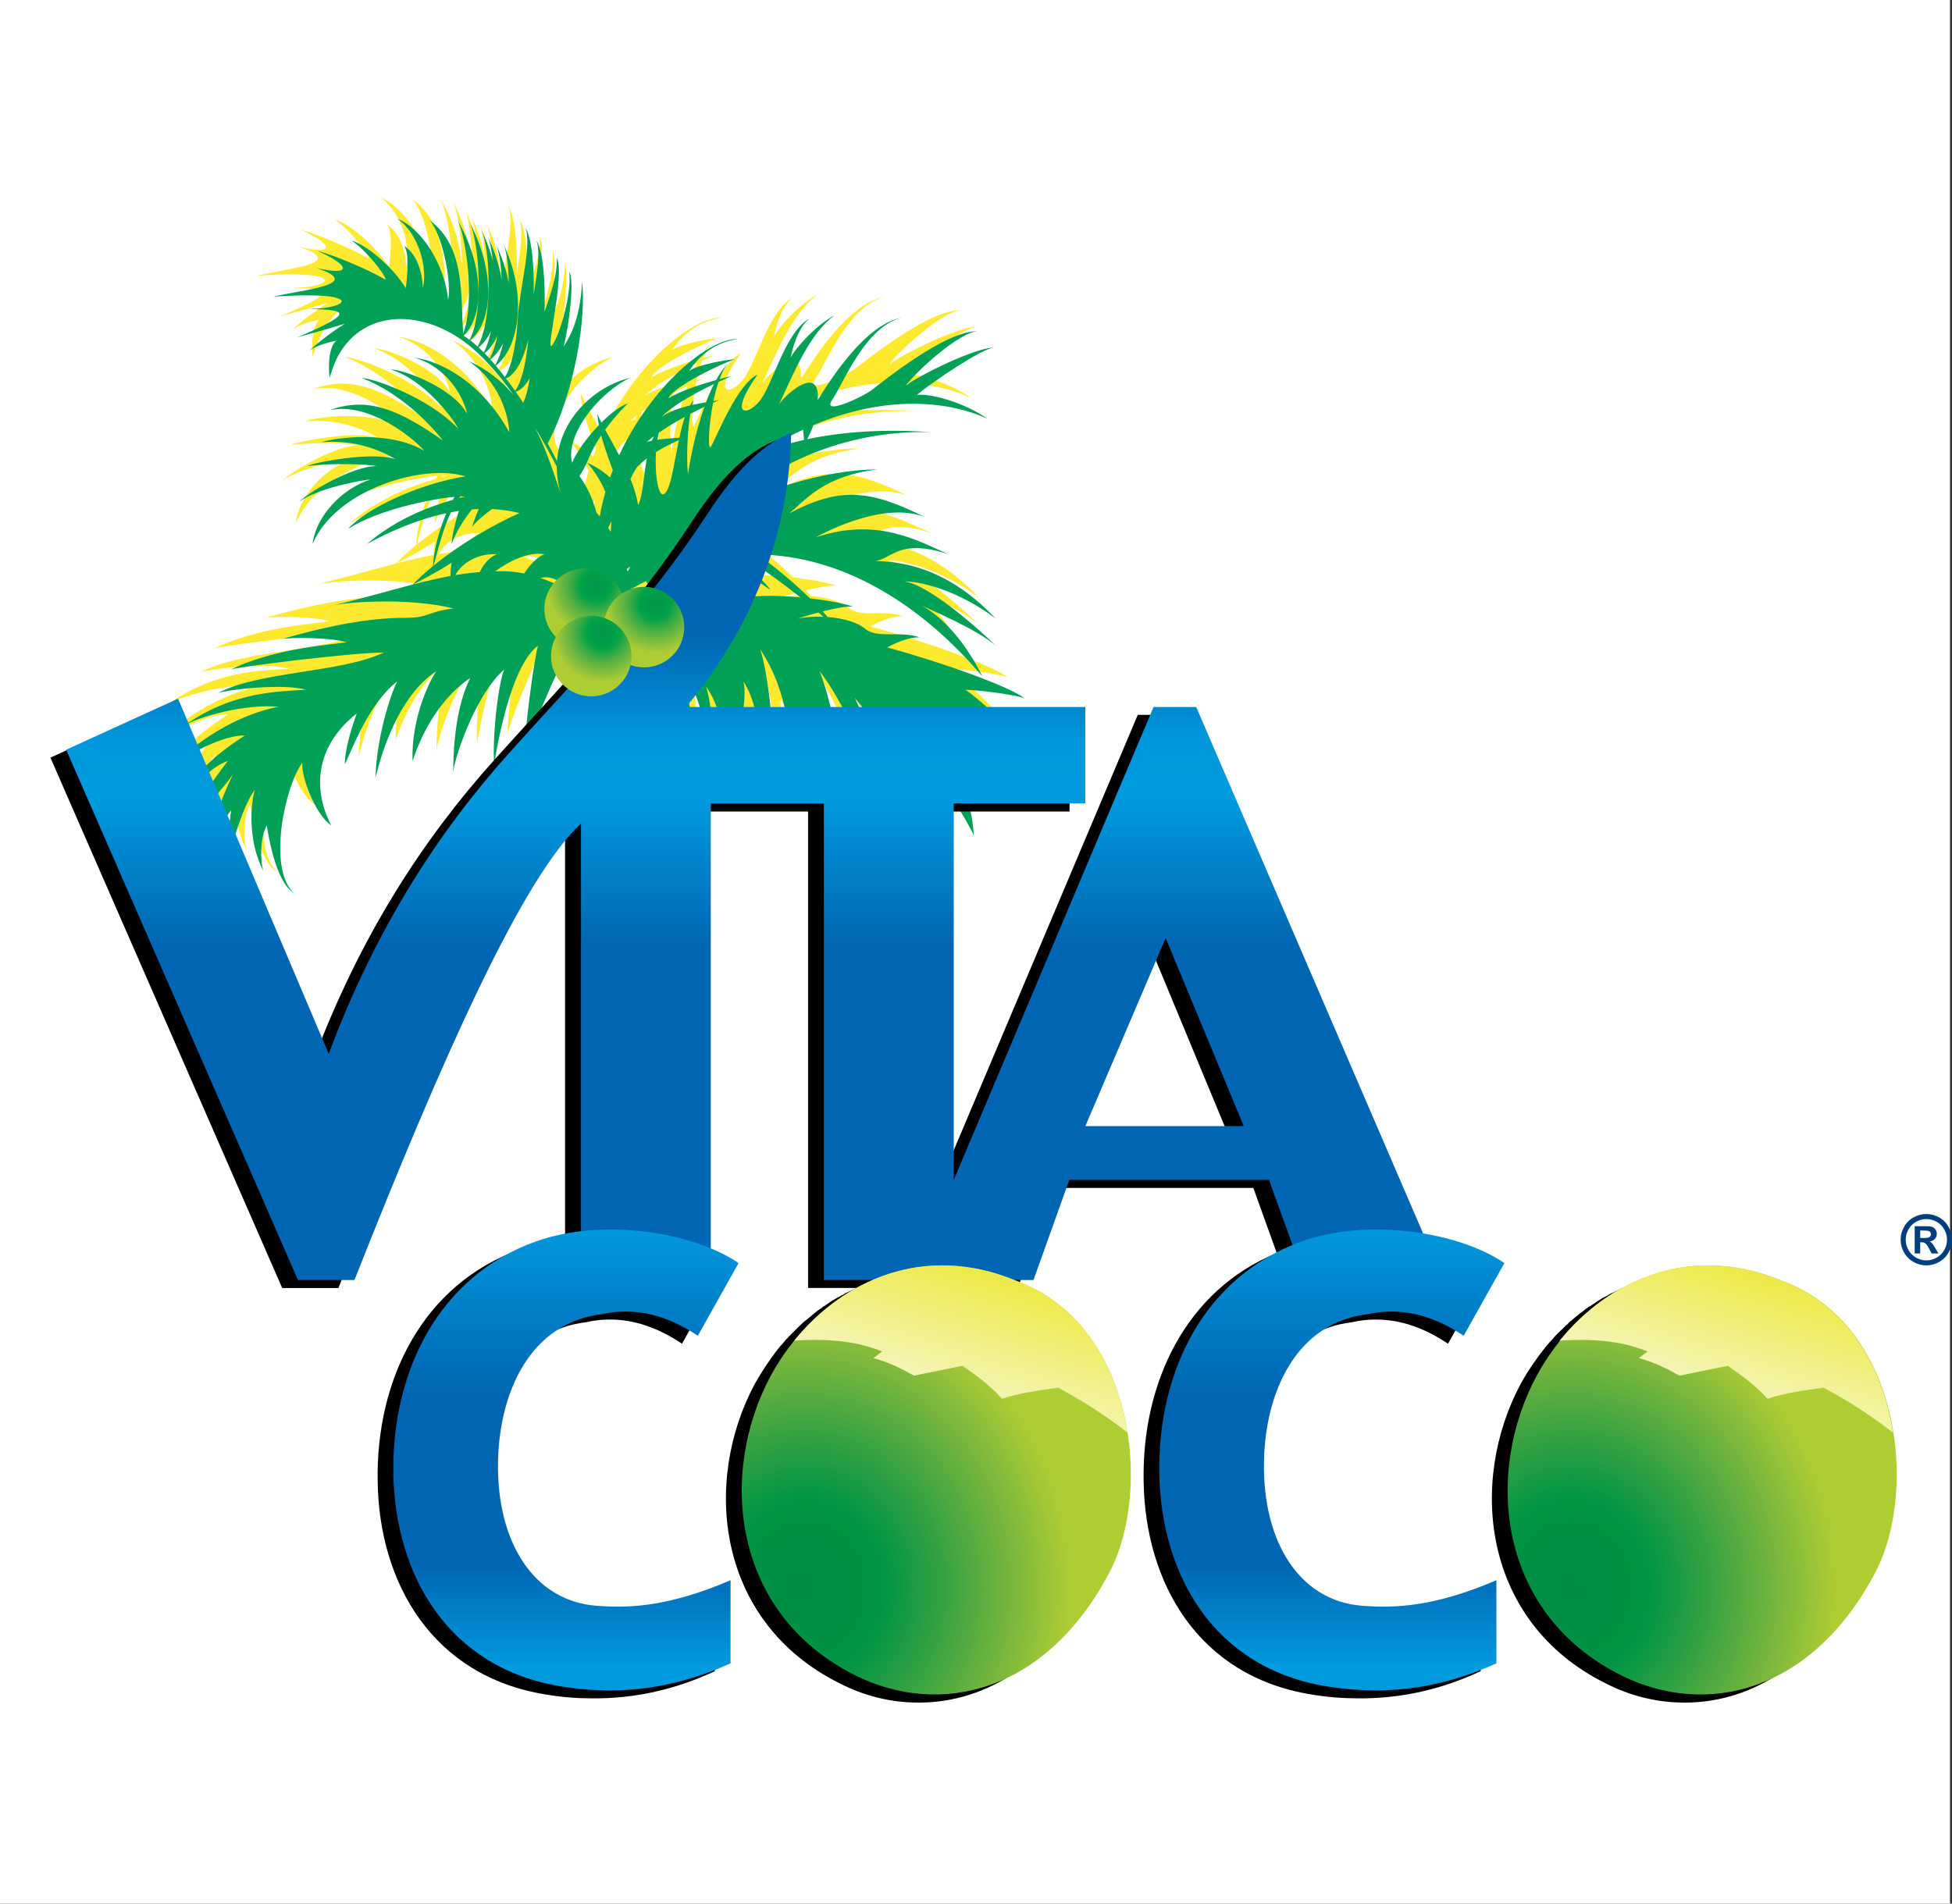<?xml version="1.0" encoding="UTF-8"?>
<svg width="122px" height="119px" viewBox="0 0 122 119" version="1.1" xmlns="http://www.w3.org/2000/svg" xmlns:xlink="http://www.w3.org/1999/xlink">
    <rect x="0" y="0" width="122" height="119" fill="#333333" stroke="none"/>
    <!-- Generator: Sketch 40.2 (33826) - http://www.bohemiancoding.com/sketch -->
    <title>100k_vita_coco</title>
    <desc>Created with Sketch.</desc>
    <defs>
        <radialGradient cx="20.002%" cy="72.999%" fx="20.002%" fy="72.999%" r="61.267%" id="radialGradient-1">
            <stop stop-color="#008C44" offset="0%"></stop>
            <stop stop-color="#008E44" offset="11.61%"></stop>
            <stop stop-color="#009544" offset="29.76%"></stop>
            <stop stop-color="#36A242" offset="52.17%"></stop>
            <stop stop-color="#78B63D" offset="77.72%"></stop>
            <stop stop-color="#AECD33" offset="100%"></stop>
        </radialGradient>
        <linearGradient x1="50%" y1="24.23%" x2="50%" y2="73.17%" id="linearGradient-2">
            <stop stop-color="#0066B3" offset="0%"></stop>
            <stop stop-color="#0097DC" offset="24.72%"></stop>
            <stop stop-color="#009BDF" offset="38.2%"></stop>
            <stop stop-color="#0066B3" offset="74%"></stop>
            <stop stop-color="#0066B3" offset="100%"></stop>
        </linearGradient>
        <linearGradient x1="50.002%" y1="-12.178%" x2="50.002%" y2="110.099%" id="linearGradient-3">
            <stop stop-color="#009BDF" offset="10.11%"></stop>
            <stop stop-color="#0066B3" offset="39.89%"></stop>
            <stop stop-color="#0066B3" offset="69.1%"></stop>
            <stop stop-color="#009BDF" offset="87.08%"></stop>
        </linearGradient>
        <linearGradient x1="50.001%" y1="-12.178%" x2="50.001%" y2="110.099%" id="linearGradient-4">
            <stop stop-color="#009BDF" offset="10.11%"></stop>
            <stop stop-color="#0066B3" offset="39.89%"></stop>
            <stop stop-color="#0066B3" offset="69.1%"></stop>
            <stop stop-color="#009BDF" offset="87.08%"></stop>
        </linearGradient>
        <radialGradient cx="63.998%" cy="21.008%" fx="63.998%" fy="21.008%" r="61.308%" id="radialGradient-5">
            <stop stop-color="#00984A" offset="0%"></stop>
            <stop stop-color="#009A4A" offset="11.82%"></stop>
            <stop stop-color="#00A248" offset="31.94%"></stop>
            <stop stop-color="#51AF43" offset="57.93%"></stop>
            <stop stop-color="#95C33A" offset="88.46%"></stop>
            <stop stop-color="#AECD33" offset="100%"></stop>
        </radialGradient>
        <radialGradient cx="63.998%" cy="20.994%" fx="63.998%" fy="20.994%" r="61.294%" id="radialGradient-6">
            <stop stop-color="#00984A" offset="0%"></stop>
            <stop stop-color="#009A4A" offset="11.82%"></stop>
            <stop stop-color="#00A248" offset="31.94%"></stop>
            <stop stop-color="#51AF43" offset="57.93%"></stop>
            <stop stop-color="#95C33A" offset="88.46%"></stop>
            <stop stop-color="#AECD33" offset="100%"></stop>
        </radialGradient>
        <radialGradient cx="63.993%" cy="20.993%" fx="63.993%" fy="20.993%" r="61.296%" id="radialGradient-7">
            <stop stop-color="#00984A" offset="0%"></stop>
            <stop stop-color="#009A4A" offset="11.82%"></stop>
            <stop stop-color="#00A248" offset="31.94%"></stop>
            <stop stop-color="#51AF43" offset="57.93%"></stop>
            <stop stop-color="#95C33A" offset="88.46%"></stop>
            <stop stop-color="#AECD33" offset="100%"></stop>
        </radialGradient>
        <radialGradient cx="20.001%" cy="72.999%" fx="20.001%" fy="72.999%" r="61.268%" id="radialGradient-8">
            <stop stop-color="#008C44" offset="0%"></stop>
            <stop stop-color="#008E44" offset="11.61%"></stop>
            <stop stop-color="#009544" offset="29.76%"></stop>
            <stop stop-color="#36A242" offset="52.17%"></stop>
            <stop stop-color="#78B63D" offset="77.72%"></stop>
            <stop stop-color="#AECD33" offset="100%"></stop>
        </radialGradient>
        <linearGradient x1="75.539%" y1="25.576%" x2="32.138%" y2="103.421%" id="linearGradient-9">
            <stop stop-color="#EDE947" offset="0%"></stop>
            <stop stop-color="#F8FBF2" offset="100%"></stop>
        </linearGradient>
        <linearGradient x1="75.541%" y1="25.579%" x2="32.139%" y2="103.421%" id="linearGradient-10">
            <stop stop-color="#EDE947" offset="0%"></stop>
            <stop stop-color="#F8FBF2" offset="100%"></stop>
        </linearGradient>
    </defs>
    <g id="Page-1" stroke="none" stroke-width="1" fill="none" fill-rule="evenodd">
        <g id="Our-partners" transform="translate(-377, -3501)">
            <g id="Content" transform="translate(376, 150)">
                <g id="Support-of-$100k+" transform="translate(1, 2965)">
                    <g id="100k_vita_coco" transform="translate(0, 386)">
                        <rect id="Rectangle-2" fill="#FFFFFF" x="0" y="0" width="121.875" height="119"></rect>
                        <g id="Layer_1" transform="translate(1, 10)">
                            <g id="Group">
                                <path d="M119.164,79.217 C119.172,79.089 119.169,78.959 119.147,78.829 C117.53,69.254 110.019,67.441 108.947,67.229 C107.896,66.937 106.818,66.788 105.742,66.788 C101.297,66.788 97.683,69.311 95.847,71.105 C93.169,73.377 91.228,76.648 90.555,80.47 C90.098,83.06 90.277,85.657 91.031,88.061 C90.757,88.192 90.463,88.315 90.152,88.432 C89.774,88.545 89.374,88.649 88.95,88.746 C85.143,89.602 82.653,89.169 81.363,87.354 C80.368,85.938 79.864,83.946 79.864,81.432 C79.864,79.043 80.46,77.231 81.696,75.886 C82.305,75.214 82.965,74.72 83.684,74.398 C84.117,74.292 84.569,74.237 85.045,74.237 C86.446,74.237 87.099,74.441 87.375,74.568 C87.949,74.828 88.438,75.114 88.826,75.42 C89.229,75.736 89.752,75.86 90.255,75.759 C90.478,75.713 90.686,75.623 90.872,75.5 C90.951,75.496 91.031,75.488 91.109,75.473 C91.615,75.372 92.052,75.053 92.301,74.601 L94.92,69.858 C95.359,69.063 95.117,68.064 94.364,67.559 C93.142,66.738 91.668,66.137 90.006,65.777 C89.978,65.77 89.95,65.764 89.922,65.759 L75.978,33.527 C75.701,32.887 75.069,32.472 74.371,32.472 L71.873,32.472 C71.395,32.472 70.957,32.677 70.634,33.005 C70.101,33.13 69.646,33.489 69.423,34.006 L69.27,34.363 C69.208,33.452 68.458,32.729 67.531,32.729 L64.522,32.729 C64.414,32.554 64.274,32.395 64.103,32.263 C63.99,32.176 63.852,32.086 63.698,31.992 C63.617,31.589 63.397,31.215 63.051,30.948 C63.008,30.916 62.947,30.88 62.898,30.846 C63.025,30.404 62.995,29.926 62.769,29.517 C63.138,28.849 63.036,27.996 62.477,27.434 L62.372,27.329 C62.232,27.187 62.035,26.994 61.813,26.784 C61.729,26.543 61.61,26.311 61.419,26.12 L61.308,26.009 C61.034,25.732 60.587,25.292 60.005,24.81 C60.073,24.08 59.682,23.358 58.979,23.046 L58.932,23.024 C58.877,22.715 58.739,22.427 58.531,22.187 C58.487,21.592 58.14,21.036 57.571,20.75 C57.528,20.729 57.491,20.713 57.45,20.693 C57.356,20.165 57.027,19.687 56.513,19.431 C56.162,19.256 55.832,19.102 55.514,18.959 C55.501,18.906 55.5,18.849 55.482,18.799 C56.024,18.76 56.583,18.748 57.156,18.763 C57.995,18.785 58.736,18.192 58.913,17.382 C59.328,17.503 59.697,17.634 59.974,17.76 C60.792,18.135 61.758,17.831 62.213,17.055 C62.667,16.281 62.461,15.287 61.737,14.757 C61.624,14.674 61.494,14.596 61.369,14.516 C61.308,14.208 61.164,13.916 60.945,13.676 C61.121,13.58 61.274,13.504 61.386,13.46 C62.216,13.389 62.895,12.736 62.979,11.887 C63.057,11.103 62.599,10.389 61.899,10.102 C61.786,9.458 61.322,8.918 60.681,8.728 C60.43,8.131 59.856,7.697 59.167,7.657 C58.379,7.608 57.44,7.856 56.31,8.399 C56.219,8.34 56.123,8.29 56.023,8.248 C56.02,8.234 56.021,8.22 56.018,8.206 C55.831,7.279 54.945,6.67 54.008,6.826 C53.219,6.961 52.47,7.317 51.77,7.814 C51.729,7.697 51.675,7.583 51.607,7.474 C51.124,6.694 50.119,6.419 49.306,6.845 C49.239,6.881 49.171,6.918 49.104,6.957 C48.643,6.797 48.12,6.83 47.666,7.088 C46.825,7.565 46.206,8.369 45.707,9.245 C45.463,8.615 44.87,8.159 44.161,8.126 C44.134,8.125 44.034,8.123 44.007,8.123 C42.423,8.123 40.442,9.29 38.625,11.173 C38.247,10.733 37.664,10.508 37.071,10.586 C37.204,9.355 37.222,8.24 37.119,7.379 C37.042,6.731 36.613,6.211 36.045,5.976 C35.935,5.348 35.506,4.842 34.933,4.632 C34.78,4.429 34.588,4.266 34.374,4.15 C34.348,4.09 34.32,4.032 34.291,3.975 C34.048,3.511 33.62,3.197 33.137,3.085 C33.123,3.068 33.104,3.056 33.089,3.04 C33.031,2.926 32.969,2.816 32.901,2.719 C32.764,2.527 32.594,2.371 32.405,2.25 C32.344,2.128 32.279,2.014 32.206,1.914 C31.691,1.197 30.712,0.95 29.937,1.373 C29.695,1.505 29.502,1.688 29.35,1.897 C29.14,1.657 28.875,1.48 28.581,1.384 C28.26,1.032 27.811,0.852 27.347,0.834 C26.821,0.54 26.16,0.52 25.602,0.849 C25.579,0.863 25.56,0.882 25.538,0.897 C25.021,0.656 24.431,0.681 23.943,0.969 C23.779,0.88 23.61,0.8 23.436,0.73 C22.611,0.399 21.666,0.742 21.245,1.526 C21.115,1.769 21.047,2.03 21.037,2.291 C20.799,2.177 20.571,2.09 20.358,2.036 C19.638,1.851 18.895,2.145 18.486,2.738 C18.398,2.712 18.315,2.689 18.24,2.67 C17.364,2.448 16.455,2.932 16.156,3.789 C16.046,4.103 16.031,4.427 16.097,4.732 C16.066,4.803 16.039,4.876 16.018,4.953 C15.985,5.056 15.966,5.16 15.956,5.263 C15.463,5.354 14.992,5.443 14.626,5.536 C13.747,5.758 13.183,6.614 13.326,7.509 C13.426,8.128 13.839,8.624 14.385,8.851 C14.441,9.162 14.591,9.428 14.784,9.656 C14.769,9.883 14.795,10.115 14.873,10.341 C15.013,10.75 15.29,11.075 15.637,11.28 C15.709,11.461 15.813,11.633 15.948,11.787 C15.981,11.824 16.024,11.847 16.059,11.881 C16.212,12.173 16.418,12.425 16.69,12.587 C16.752,12.745 16.85,12.891 16.961,13.03 C17.007,13.13 17.07,13.216 17.133,13.305 C16.827,13.727 16.711,14.279 16.866,14.815 C16.882,14.87 16.9,14.924 16.921,14.976 C16.512,15.302 16.266,15.8 16.263,16.331 C16.235,16.347 16.209,16.364 16.185,16.38 C15.518,16.837 15.25,17.69 15.536,18.446 C15.559,18.507 15.585,18.566 15.614,18.623 C15.529,18.693 15.459,18.756 15.405,18.808 C14.755,19.453 14.711,20.489 15.304,21.186 C15.479,21.39 15.691,21.546 15.921,21.649 C15.839,21.928 15.78,22.211 15.746,22.492 C15.652,23.28 16.101,24.016 16.817,24.312 C16.883,24.684 17.065,25.022 17.335,25.278 C16.962,25.587 16.721,26.032 16.693,26.517 C16.183,26.646 15.652,26.79 15.099,26.949 C14.523,27.113 14.109,27.549 13.943,28.08 C13.148,28.313 12.352,28.606 11.617,28.975 C11.017,29.275 10.673,29.876 10.671,30.511 C10.194,30.788 9.88,31.264 9.795,31.779 C9.414,31.987 9.027,32.227 8.638,32.492 L1.886,35.468 C1.712,35.545 1.562,35.653 1.427,35.774 L1.045,35.943 C0.163,36.332 -0.239,37.361 0.146,38.245 L14.907,72.057 C15.185,72.695 15.815,73.108 16.51,73.108 L19.997,73.108 C20.48,73.108 20.921,72.898 21.245,72.564 C21.779,72.435 22.236,72.072 22.454,71.549 C22.495,71.454 26.492,61.898 30.704,52.42 C31.397,50.864 32.149,49.417 32.994,48.019 L32.994,65.541 C29.748,66.19 27.068,67.711 25.008,70.103 C22.251,73.284 20.853,77.16 20.853,81.625 C20.853,86.629 22.21,90.65 24.883,93.569 C27.376,96.306 30.877,97.787 35.276,98.011 C35.92,98.068 36.579,98.104 37.263,98.104 C38.57,98.104 40.038,97.925 41.619,97.576 C43.297,97.214 44.711,96.68 45.824,95.987 C46.337,95.668 46.649,95.106 46.649,94.502 L46.649,94.159 C48.621,96.337 51.23,97.888 54.255,98.422 C55.015,98.557 55.791,98.625 56.559,98.625 C58.748,98.625 60.839,98.093 62.719,97.136 C65.951,95.826 68.663,93.302 70.334,90.029 C70.969,91.479 71.794,92.78 72.826,93.914 C75.549,96.889 79.436,98.397 84.38,98.397 C85.668,98.397 87.136,98.219 88.739,97.868 C89.577,97.688 90.351,97.462 91.056,97.196 C92.103,96.874 93.027,96.472 93.805,95.991 C94.321,95.672 94.637,95.109 94.637,94.502 L94.637,94.103 C96.599,96.092 99.069,97.417 101.823,97.902 C102.582,98.037 103.356,98.104 104.124,98.104 C107.432,98.104 110.519,96.894 112.99,94.834 C116.115,92.563 118.4,89.006 119.145,84.783 C119.475,82.905 119.474,81.025 119.164,79.217 L119.164,79.217 Z M70.208,59.265 L71.979,54.895 L73.764,59.265 L70.208,59.265 L70.208,59.265 Z M65.584,42.947 L60.734,54.244 L60.734,43.743 C61.054,43.559 61.302,43.279 61.452,42.947 L65.584,42.947 L65.584,42.947 Z M18.753,46.909 C19.308,46.196 19.229,45.178 18.57,44.559 C18.296,44.302 18.217,43.558 18.267,42.674 C18.407,42.807 18.551,42.928 18.7,43.032 C19.362,43.494 20.253,43.445 20.858,42.913 C21.464,42.381 21.628,41.504 21.255,40.788 C21.031,40.358 20.883,39.933 20.811,39.517 C20.854,39.511 20.898,39.503 20.94,39.493 C21.193,39.938 21.638,40.267 22.175,40.357 C23.024,40.501 23.851,40.001 24.124,39.186 C24.254,39.24 24.393,39.278 24.538,39.299 C24.968,39.363 25.392,39.26 25.737,39.038 C25.831,39.244 25.975,39.416 26.137,39.569 C23.435,43.004 21.033,46.604 19.233,50.753 C19.156,50.93 19.085,51.097 19.012,51.268 L17.446,47.575 C17.943,47.555 18.427,47.329 18.753,46.909 L18.753,46.909 Z M42.99,80.989 C42.584,83.293 42.71,85.551 43.234,87.656 C42.389,88.08 41.352,88.432 40.14,88.702 C38.872,88.987 37.765,89.115 36.787,89.111 C35.255,88.956 34.11,88.388 33.379,87.359 C32.383,85.932 31.878,83.938 31.878,81.432 C31.878,79.046 32.475,77.234 33.707,75.889 C34.897,74.579 36.275,73.942 37.908,73.942 C37.99,73.943 38.061,73.947 38.138,73.948 C38.849,74.013 39.234,74.14 39.436,74.235 C39.991,74.483 40.485,74.772 40.901,75.091 C41.292,75.391 41.79,75.506 42.274,75.421 C42.55,75.506 42.841,75.531 43.133,75.473 C43.637,75.372 44.071,75.054 44.319,74.604 L46.946,69.861 C47.387,69.063 47.142,68.058 46.381,67.554 C46.059,67.341 45.72,67.145 45.367,66.961 L45.367,42.947 L48.387,42.947 L48.387,71.115 C48.387,71.248 48.405,71.377 48.433,71.501 C45.681,73.777 43.679,77.096 42.99,80.989 L42.99,80.989 Z M72.941,70.443 C71.838,71.72 70.962,73.112 70.302,74.606 C69.179,72.438 67.701,70.949 66.28,69.932 L67.435,66.793 L76.905,66.793 L77.078,67.209 C75.508,68.01 74.118,69.077 72.941,70.443 L72.941,70.443 Z" id="Shape" fill="#FFFFFF"></path>
                                <g transform="translate(8.47, 1.815)" id="Shape" fill="#FDE92D">
                                    <path d="M10.384,24.703 C10.214,24.735 10.073,24.768 9.97,24.802 C10.111,24.77 10.246,24.737 10.384,24.703 L10.384,24.703 Z"></path>
                                    <path d="M0.993,32.23 C0.941,32.262 0.895,32.294 0.858,32.325 C0.903,32.292 0.948,32.261 0.993,32.23 L0.993,32.23 Z"></path>
                                    <path d="M0.223,34.863 C0.266,34.812 0.316,34.757 0.364,34.703 C0.293,34.767 0.244,34.821 0.223,34.863 L0.223,34.863 Z"></path>
                                    <path d="M51.616,8.593 C51.648,8.592 51.68,8.592 51.711,8.593 C51.684,8.588 51.651,8.589 51.616,8.593 L51.616,8.593 Z"></path>
                                    <path d="M6.585,5.418 C12.317,5.02 11.404,6.193 8.755,6.176 C10.928,6.255 11.963,6.299 8.059,7.958 C9.651,7.537 11.025,7.108 11.025,7.108 C10.185,7.637 9.229,8.385 8.802,8.806 C9.335,8.385 10.499,8.172 10.499,8.172 C9.865,8.696 10.078,10.5 10.078,10.5 C11.552,5.342 15.738,6.248 18.386,7.817 C18.356,7.885 18.324,7.95 18.291,8.011 C19.768,6.841 19.82,3.615 18.023,0.541 C18.624,1.543 19.175,5.813 18.431,7.709 C18.254,5.489 18.61,2.306 16.326,0.65 C17.174,1.601 17.704,4.569 17.495,5.627 C17.281,3.508 15.905,1.178 14.315,0.542 C15.692,1.497 16.219,3.719 15.905,4.885 C15.905,4.035 15.585,2.768 14.737,2.24 C15.163,2.768 14.842,4.885 14.842,4.885 C13.995,3.508 12.303,2.134 11.455,1.919 C12.303,2.448 13.573,4.035 13.573,4.356 C12.303,3.617 10.186,2.768 9.336,2.553 C11.455,3.509 11.455,4.143 9.23,3.617 C12.403,4.669 8.273,4.991 6.585,5.418 L6.585,5.418 Z"></path>
                                    <path d="M8.755,6.176 C8.566,6.17 8.37,6.163 8.167,6.154 C8.37,6.169 8.567,6.176 8.755,6.176 L8.755,6.176 Z"></path>
                                    <path d="M18.763,8.218 C20.294,7.123 20.481,3.89 18.818,0.745 C19.405,1.833 19.785,6.568 18.763,8.218 L18.763,8.218 Z"></path>
                                    <path d="M19.238,8.695 C19.627,8.436 19.938,8.043 20.163,7.551 C20.039,8.166 19.86,8.699 19.612,9.067 C20.022,8.795 20.345,8.374 20.572,7.844 C20.434,8.489 20.24,9.053 19.98,9.442 C20.364,9.187 20.681,8.81 20.919,8.341 C20.776,8.943 20.586,9.462 20.347,9.817 C21.916,8.766 22.487,5.339 20.928,2.133 C21.131,2.537 21.254,3.462 21.273,4.551 C21.125,3.774 20.86,2.955 20.46,2.128 C20.653,2.514 20.784,3.334 20.827,4.304 C20.673,3.436 20.382,2.519 19.94,1.601 C20.09,1.905 20.214,2.483 20.294,3.196 C20.127,2.553 19.886,1.893 19.565,1.232 C20.114,2.336 20.327,7.083 19.238,8.695 L19.238,8.695 Z"></path>
                                    <path d="M21.837,6.841 C21.73,8.753 21.302,10.286 20.881,10.604 C21.632,10.485 22.176,9.401 22.49,8.111 C22.344,9.797 21.955,11.11 21.57,11.399 C21.972,11.335 22.315,10.993 22.594,10.492 C22.481,11.162 22.352,11.743 22.151,12.09 C22.417,12.458 23.634,14.473 23.689,14.633 C25.437,11.349 26.128,6.686 25.86,4.463 C25.753,7.109 24.851,8.272 24.696,8.543 C25.065,7.218 25.386,4.355 25.065,3.875 C25.224,5.419 24.322,8.172 23.954,8.488 C23.58,8.806 24.798,3.983 24.269,2.977 C24.34,3.957 23.903,5.21 23.507,6.374 C23.577,4.632 23.424,2.517 23,1.919 C23.262,2.582 23.05,3.912 22.83,5.281 C22.873,3.604 22.718,1.688 22.312,1.122 C22.733,2.185 21.945,4.938 21.837,6.841 L21.837,6.841 Z"></path>
                                    <path d="M50.857,34.791 C51.626,35.189 52.872,35.681 53.828,36.034 C49.913,33.595 49.278,32.219 51.289,32.961 C48.217,30.842 52.346,32.432 52.987,32.961 C52.666,32.432 50.655,30.521 49.807,29.993 C50.228,29.993 52.552,30.207 53.514,30.521 C52.552,29.782 48.422,28.295 44.929,27.345 C44.929,27.345 45.99,26.705 46.946,26.705 C45.777,26.287 44.294,26.815 43.553,26.181 C43.097,25.789 42.199,25.518 41.208,25.441 C41.107,25.327 41.004,25.211 40.896,25.094 C41.624,24.91 42.415,24.751 42.812,24.802 C42.307,24.622 41.288,24.417 40.101,24.279 C39.093,23.296 37.907,22.3 36.822,21.531 C42.109,21.595 47.018,24.612 50.863,29.145 C50.863,29.145 49.503,26.11 47.093,24.72 C47.576,24.99 50.383,26.113 51.712,27.241 C50.863,26.391 47.576,23.423 45.991,23.214 C46.84,23.214 49.166,23.641 51.712,25.542 C50.863,24.694 48.324,21.942 44.081,21.942 C45.144,21.942 45.573,20.458 48.744,21.515 C46.84,20.673 44.295,19.183 40.488,20.458 C40.488,20.458 44.51,18.125 47.263,19.183 C43.874,17.494 41.963,17.278 38.79,18.975 C39.845,18.125 40.907,16.644 44.295,16.219 C40.906,16.219 36.665,17.705 34.974,18.762 C35.824,17.494 40.694,13.677 47.689,13.89 C43.349,13.586 39.861,14.106 37.069,15.158 C43.29,11.235 48.448,11.793 51.184,13.043 C50.02,12.193 47.842,11.452 46.787,11.56 C47.696,10.795 50.8,8.675 51.617,8.592 C50.362,8.63 46.971,10.303 46.091,10.978 C46.894,9.92 49.54,7.59 50.596,7.59 C48.638,7.477 44.609,10.762 43.974,11.238 C43.339,11.718 40.799,12.882 41.49,11.879 C42.178,10.87 43.555,7.269 45.832,6.738 C43.66,7.108 41.542,10.345 40.586,11.879 C40.747,9.488 38.362,11.719 38.149,12.193 C39.157,10.022 40.113,7.691 41.649,6.581 C40.54,7.163 39.265,8.542 38.896,9.227 C39.11,8.171 39.526,7.218 40.059,6.796 C38.577,7.637 37.835,10.707 37.041,11.819 C36.246,12.935 34.921,12.989 36.826,10.286 C35.556,10.87 34.234,14.258 33.914,14.787 C33.721,15.114 33.744,13.587 34.049,12.052 C34.178,11.994 34.308,11.936 34.441,11.879 C34.367,11.898 34.237,11.92 34.069,11.947 C34.156,11.531 34.262,11.118 34.391,10.744 C34.65,10.625 34.914,10.508 35.183,10.396 C35.091,10.407 34.819,10.47 34.454,10.569 C34.601,10.178 34.774,9.839 34.974,9.601 C34.707,9.868 34.461,10.222 34.235,10.629 C33.287,10.896 31.903,11.35 31.266,11.774 C31.374,11.238 33.914,9.862 35.396,9.332 C35.075,9.332 33.064,9.647 32.535,10.075 C32.963,9.442 33.914,8.27 35.61,8.06 C33.824,7.978 30.196,10.965 28.177,15.326 C27.619,14.267 27.034,13.327 26.818,12.729 C26.892,13.902 27.423,15.283 27.777,16.265 C27.717,16.417 27.661,16.57 27.606,16.725 C26.962,16.125 26.181,15.795 26.181,15.795 C26.662,16.364 27.051,16.971 27.315,17.621 C27.206,17.995 27.111,18.374 27.031,18.761 C27.007,18.9 26.986,19.028 26.966,19.151 C26.901,19.073 26.834,18.998 26.765,18.925 C26.507,17.973 26.109,17.137 25.54,16.429 C24.27,14.839 26.497,11.666 28.829,10.499 C26.181,11.138 23.315,14.103 24.591,17.913 C23.636,15.158 22.58,11.137 18.765,9.442 C21.091,11.027 21.304,13.571 21.304,13.89 C19.615,10.817 17.069,9.442 15.372,9.226 C17.596,9.862 18.552,11.986 18.66,12.729 C17.81,11.139 14.738,9.967 13.895,9.967 C16.007,10.604 17.81,13.043 18.131,13.677 C16.22,11.666 12.726,10.5 12.091,10.5 C14.844,11.56 16.749,13.89 17.175,14.417 C14.316,12.408 12.406,11.666 10.079,12.513 C12.519,11.986 15.271,14.205 16.006,15.053 C13.894,13.782 10.5,14.205 9.544,14.527 C11.664,14.311 13.36,15.053 14.208,15.581 C12.826,15.052 9.016,15.795 8.704,16.008 C10.393,15.795 12.404,15.9 13.039,16.008 C11.455,16.008 8.704,17.704 8.169,18.235 C9.337,17.385 12.198,16.858 12.618,16.858 C10.928,17.385 9.23,19.082 9.016,20.883 C10.394,17.598 15.477,16.008 18.13,16.538 C18.283,16.569 18.44,16.604 18.601,16.644 C15.717,17.092 12.393,18.639 11.243,19.932 C13.155,18.714 16.421,18.065 17.883,17.929 C17.846,17.993 17.811,18.057 17.776,18.123 C16.187,18.579 14.221,19.344 12.405,20.883 C13.848,20.093 15.577,19.343 17.376,18.957 C16.866,20.153 16.566,21.427 16.542,22.259 C16.079,22.638 15.654,23.025 15.285,23.409 C13.775,23.8 12.183,24.273 10.385,24.702 C11.797,24.439 15.344,24.287 17.837,24.907 C16.192,25.094 16.333,25.497 14.802,25.497 C12.952,25.497 10.687,25.79 7.113,26.815 C7.642,26.705 10.186,26.705 11.134,27.025 C10.608,27.134 6.685,27.344 3.933,28.723 C4.674,28.505 11.563,27.66 13.467,27.66 C10.822,28.934 5.63,28.831 3.084,30.206 C3.619,29.993 7.219,29.568 8.596,29.993 C6.819,30.098 4.017,30.101 0.995,32.229 C1.858,31.691 4.802,30.854 6.901,31.05 C4.15,31.56 1.509,33.432 0.366,34.703 C1.012,34.123 3.542,32.756 4.781,32.853 C4.461,33.066 1.707,34.763 1.181,36.453 C1.181,36.453 2.656,34.763 3.718,34.442 C3.718,34.442 1.707,36.99 1.281,38.364 C1.281,38.364 2.976,36.774 4.032,35.287 C3.826,35.716 2.449,38.578 2.557,40.161 C2.611,39.932 2.675,39.704 2.746,39.479 C3.046,38.781 3.628,37.9 3.933,37.516 C3.933,37.516 3.718,38.892 3.513,41.648 C3.513,41.648 4.355,37.616 5.415,36.24 C5.202,36.876 4.882,39.317 5.943,41.33 C5.737,40.694 5.737,39.206 6.158,38.469 C6.258,39.107 6.686,41.967 7.855,42.709 C6.158,41.119 7.32,35.927 8.382,34.549 C8.275,35.287 9.123,37.73 10.186,38.468 C8.91,36.033 9.336,33.386 11.769,31.476 C11.664,31.797 11.026,33.486 11.026,34.654 C11.455,33.807 12.519,30.841 14.315,29.463 C14.101,29.781 13.039,32.533 12.94,35.497 C13.039,35.184 13.995,30.626 16.748,28.829 C16.432,29.25 15.163,31.686 15.27,34.441 C15.585,33.486 16.539,30.841 18.871,29.249 C18.443,30.098 17.808,31.896 17.808,35.184 C17.808,34.548 19.078,30.42 20.99,28.722 C20.669,29.463 20.248,32.533 20.348,34.654 C20.669,32.744 21.516,28.402 23.107,27.24 C22.894,27.875 22.259,32.43 22.259,34.013 C22.569,32.86 24.059,29.117 25.46,26.677 C25.662,29.032 27.094,27.539 28.05,26.007 C29.538,29.799 32.963,33.925 34.126,35.715 C33.49,33.703 32.114,31.049 32.642,29.672 C33.171,30.519 33.697,32.852 34.018,33.703 C34.126,32.43 33.804,30.205 33.597,29.781 C34.867,31.476 34.652,34.121 36.244,36.033 C35.073,33.807 36.35,30.733 35.922,29.463 C37.092,31.158 36.777,33.594 36.984,34.338 C36.984,32.217 37.618,33.486 37.727,35.716 C38.041,32.644 37.306,28.191 36.984,27.454 C38.894,30.314 38.788,33.386 39.108,34.763 C39.317,34.014 39.317,31.897 39.317,31.897 C40.058,33.066 40.487,35.398 40.692,36.354 C41.014,34.863 40.692,32.324 40.585,31.897 C41.747,33.911 41.962,36.137 42.069,36.775 C42.283,33.704 41.014,29.464 40.692,28.831 C41.962,30.315 44.187,35.185 44.4,35.927 C44.294,33.172 43.238,31.263 42.916,30.52 C45.25,33.172 46.413,36.24 46.838,37.306 C46.838,36.354 46.198,34.443 45.99,33.911 C47.368,35.398 48.53,39.107 48.637,39.741 C48.85,38.364 48.323,36.561 48.323,36.034 C49.064,36.671 50.227,38.785 50.332,39.107 C50.227,37.306 49.698,36.034 49.485,35.498 C50.54,36.034 51.496,37.196 51.496,37.196 C51.11,36.321 50.673,35.487 50.19,34.693 C51.231,35.573 52.313,36.395 53.514,37.196 C53.242,36.919 51.847,35.452 50.857,34.791 L50.857,34.791 Z M40.931,25.426 C40.393,25.404 39.838,25.438 39.317,25.542 C39.317,25.542 39.914,25.351 40.631,25.162 C40.733,25.25 40.833,25.338 40.931,25.426 L40.931,25.426 Z M28.661,22.447 C28.725,22.401 28.792,22.352 28.862,22.298 C28.809,22.398 28.756,22.499 28.705,22.6 C28.692,22.549 28.676,22.499 28.661,22.447 L28.661,22.447 Z M30.473,15.134 C30.896,14.868 31.369,14.625 31.904,14.386 C31.606,15.816 31.416,17.341 31.052,17.705 C30.624,18.134 30.388,16.543 30.473,15.134 L30.473,15.134 Z M31.938,14.229 C31.571,14.254 31.007,14.298 30.558,14.362 C30.584,14.205 30.616,14.058 30.654,13.924 C31.081,13.629 31.637,13.285 32.285,12.929 C32.15,13.319 32.037,13.766 31.938,14.229 L31.938,14.229 Z M32.48,16.538 C32.365,15.47 32.443,13.8 32.616,12.751 C32.897,12.602 33.192,12.453 33.499,12.306 C32.92,13.942 32.576,15.744 32.48,16.538 L32.48,16.538 Z M34.1,10.879 C33.92,11.234 33.754,11.621 33.603,12.023 C33.34,12.068 33.041,12.123 32.733,12.192 C32.771,12.056 32.811,11.949 32.854,11.879 C32.761,11.971 32.676,12.089 32.596,12.224 C31.939,12.38 31.261,12.604 30.836,12.935 C31.274,12.417 32.552,11.615 34.1,10.879 L34.1,10.879 Z M30.333,14.154 C30.29,14.24 30.25,14.33 30.212,14.421 C30.061,14.453 29.945,14.489 29.888,14.527 C29.99,14.425 30.142,14.298 30.333,14.154 L30.333,14.154 Z M29.353,16.009 C29.525,15.838 29.709,15.679 29.905,15.527 C29.686,16.673 29.667,17.889 29.353,18.449 C29.275,17.915 29.101,17.36 28.878,16.811 C29.068,16.423 29.234,16.129 29.353,16.009 L29.353,16.009 Z M27.684,19.455 C27.686,19.673 27.674,19.895 27.647,20.122 C27.595,20.036 27.543,19.952 27.489,19.869 C27.552,19.739 27.616,19.6 27.684,19.455 L27.684,19.455 Z M23.527,21.515 C23.194,21.585 22.649,22.076 22.24,22.722 C21.87,22.646 21.487,22.594 21.089,22.583 C20.868,22.577 20.648,22.576 20.43,22.58 C21.311,21.946 22.505,21.339 23.527,21.515 L23.527,21.515 Z M19.464,22.632 C18.953,22.674 18.446,22.738 17.941,22.824 C18.34,22.051 19.371,21.441 20.56,21.515 C20.56,21.515 19.929,21.658 19.464,22.632 L19.464,22.632 Z M23.245,22.997 C23.841,22.869 24.409,23.055 24.818,23.672 C24.336,23.43 23.81,23.191 23.245,22.997 L23.245,22.997 Z M18.246,17.906 C18.35,17.902 18.435,17.903 18.498,17.909 C18.495,17.915 18.492,17.923 18.488,17.93 C18.384,17.956 18.278,17.984 18.169,18.013 C18.195,17.978 18.22,17.94 18.246,17.906 L18.246,17.906 Z M17.659,18.9 C17.825,18.868 17.99,18.839 18.155,18.814 C17.887,19.65 17.702,20.542 17.702,20.883 C17.984,20.099 18.501,19.316 18.972,18.721 C19.113,18.709 19.255,18.701 19.396,18.695 C19.137,19.293 18.97,19.825 18.97,19.825 C19.204,19.5 19.698,19.074 20.226,18.698 C20.801,18.724 21.37,18.803 21.928,18.946 C20.164,19.735 18.152,20.943 16.574,22.231 C16.83,21.312 17.133,20.01 17.659,18.9 L17.659,18.9 Z M17.702,22.049 C17.702,22.049 17.635,22.432 17.635,22.877 C16.869,23.018 16.1,23.199 15.311,23.403 C15.545,23.283 16.836,22.625 17.702,22.049 L17.702,22.049 Z M28.907,23.902 C28.907,23.84 28.904,23.776 28.9,23.709 C30.594,22.736 32.283,22.109 33.948,21.789 C35.132,22.265 36.636,23.023 37.618,23.74 C37.454,23.418 36.246,22.292 35.352,21.59 C35.466,21.579 35.581,21.571 35.695,21.563 C36.722,22.137 38.148,23.14 39.494,24.217 C37.857,24.066 36.026,24.061 34.804,24.417 C32.91,24.049 30.934,23.876 28.907,23.902 L28.907,23.902 Z"></path>
                                </g>
                                <g transform="translate(9.68, 3.63)" id="Shape" fill="#00A156">
                                    <path d="M10.226,24.196 C10.055,24.227 9.913,24.261 9.809,24.294 C9.951,24.262 10.088,24.228 10.226,24.196 L10.226,24.196 Z"></path>
                                    <path d="M0.069,34.362 C0.114,34.307 0.168,34.248 0.22,34.191 C0.143,34.259 0.09,34.318 0.069,34.362 L0.069,34.362 Z"></path>
                                    <path d="M0.842,31.721 C0.787,31.755 0.74,31.788 0.702,31.819 C0.749,31.785 0.795,31.753 0.842,31.721 L0.842,31.721 Z"></path>
                                    <path d="M50.71,34.295 C51.479,34.696 52.721,35.186 53.674,35.531 C49.752,33.09 49.117,31.713 51.136,32.453 C48.054,30.336 52.19,31.926 52.823,32.453 C52.511,31.926 50.492,30.019 49.651,29.487 C50.072,29.487 52.397,29.703 53.353,30.019 C52.397,29.281 48.269,27.795 44.774,26.843 C44.774,26.843 45.837,26.209 46.791,26.209 C45.622,25.783 44.138,26.315 43.397,25.677 C42.941,25.286 42.045,25.016 41.052,24.94 C40.951,24.825 40.847,24.708 40.738,24.59 C41.468,24.406 42.259,24.246 42.656,24.295 C42.151,24.116 41.131,23.913 39.943,23.776 C38.934,22.792 37.75,21.796 36.664,21.029 C41.953,21.093 46.863,24.113 50.707,28.644 C50.707,28.644 49.351,25.613 46.945,24.222 C47.454,24.504 50.237,25.614 51.556,26.734 C50.707,25.887 47.427,22.923 45.837,22.714 C46.678,22.714 49.011,23.134 51.556,25.041 C50.707,24.189 48.169,21.441 43.918,21.441 C44.98,21.441 45.409,19.954 48.588,21.016 C46.678,20.168 44.139,18.686 40.324,19.954 C40.324,19.954 44.346,17.622 47.106,18.687 C43.711,16.987 41.807,16.781 38.633,18.471 C39.69,17.623 40.752,16.141 44.139,15.718 C40.752,15.718 36.508,17.203 34.813,18.258 C35.668,16.988 40.533,13.178 47.527,13.386 C44.555,13.178 41.983,13.357 39.761,13.828 C39.879,13.613 40.034,13.302 40.154,12.949 C44.904,10.954 48.777,11.512 51.021,12.541 C49.858,11.69 47.687,10.95 46.623,11.054 C47.54,10.291 50.646,8.171 51.463,8.089 C50.217,8.128 46.817,9.803 45.936,10.474 C46.731,9.418 49.384,7.083 50.44,7.083 C48.482,6.981 44.453,10.259 43.82,10.741 C43.184,11.215 40.645,12.384 41.326,11.375 C42.021,10.365 43.397,6.767 45.676,6.235 C43.503,6.607 41.38,9.837 40.43,11.375 C40.591,8.993 38.205,11.215 37.992,11.689 C39.001,9.517 39.949,7.191 41.485,6.077 C40.376,6.657 39.102,8.04 38.734,8.724 C38.947,7.666 39.369,6.711 39.902,6.29 C38.413,7.135 37.677,10.212 36.882,11.321 C36.087,12.431 34.758,12.487 36.669,9.785 C35.4,10.365 34.077,13.76 33.755,14.288 C33.559,14.611 33.584,13.084 33.888,11.548 C34.019,11.49 34.15,11.432 34.283,11.375 C34.209,11.393 34.078,11.415 33.91,11.443 C33.996,11.027 34.102,10.616 34.23,10.242 C34.49,10.122 34.756,10.004 35.025,9.89 C34.933,9.902 34.66,9.966 34.294,10.065 C34.441,9.674 34.613,9.335 34.812,9.097 C34.547,9.364 34.302,9.718 34.077,10.125 C33.127,10.391 31.743,10.845 31.11,11.27 C31.211,10.741 33.756,9.364 35.239,8.83 C34.918,8.83 32.907,9.145 32.38,9.575 C32.8,8.94 33.755,7.771 35.453,7.564 C33.666,7.475 30.036,10.467 28.018,14.829 C27.711,14.248 27.399,13.705 27.142,13.232 C27.847,12.265 28.564,11.588 28.564,11.588 C28.091,11.745 27.486,12.21 26.907,12.787 C26.801,12.577 26.713,12.386 26.654,12.222 C26.668,12.458 26.702,12.701 26.749,12.948 C26.007,13.718 25.336,14.644 25.075,15.305 C24.645,13.616 26.616,11.026 28.672,9.998 C26.561,10.503 24.322,12.485 24.133,15.191 C23.943,14.82 23.749,14.453 23.551,14.092 C25.282,10.807 25.964,6.176 25.699,3.959 C25.598,6.608 24.696,7.771 24.542,8.041 C24.902,6.712 25.229,3.854 24.902,3.375 C25.064,4.914 24.168,7.667 23.793,7.988 C23.427,8.302 24.65,3.485 24.114,2.477 C24.185,3.454 23.747,4.708 23.351,5.875 C23.418,4.132 23.27,2.012 22.845,1.413 C23.109,2.079 22.896,3.41 22.674,4.778 C22.716,3.101 22.559,1.184 22.157,0.623 C22.578,1.681 21.782,4.437 21.675,6.345 C21.588,8.019 21.246,9.407 20.874,9.935 C20.684,9.687 20.495,9.453 20.307,9.23 C21.787,8.097 22.294,4.757 20.78,1.627 C20.979,2.033 21.099,2.96 21.118,4.049 C20.971,3.272 20.706,2.454 20.305,1.627 C20.5,2.021 20.632,2.856 20.672,3.842 C20.521,2.962 20.229,2.03 19.779,1.098 C19.93,1.405 20.056,1.99 20.136,2.71 C19.968,2.064 19.727,1.399 19.404,0.733 C19.941,1.806 20.153,6.297 19.179,8.039 C19.019,7.892 18.862,7.76 18.709,7.643 C20.145,6.474 20.29,3.324 18.662,0.25 C19.237,1.312 19.607,5.87 18.669,7.613 C18.543,7.517 18.418,7.43 18.298,7.357 C19.612,6.084 19.592,2.989 17.861,0.038 C18.468,1.041 19.019,5.309 18.27,7.203 C18.091,4.983 18.453,1.804 16.17,0.143 C17.018,1.099 17.547,4.064 17.331,5.123 C17.126,3.005 15.741,0.678 14.152,0.038 C15.529,0.993 16.063,3.219 15.741,4.38 C15.741,3.539 15.428,2.265 14.573,1.735 C15.001,2.265 14.679,4.38 14.679,4.38 C13.839,3.005 12.142,1.627 11.294,1.413 C12.142,1.948 13.418,3.539 13.418,3.854 C12.142,3.112 10.022,2.265 9.175,2.056 C11.294,3.005 11.294,3.646 9.074,3.112 C12.249,4.171 8.111,4.488 6.421,4.914 C12.162,4.515 11.241,5.69 8.589,5.677 C10.764,5.752 11.808,5.797 7.907,7.454 C9.495,7.033 10.871,6.608 10.871,6.608 C10.022,7.136 9.074,7.881 8.645,8.302 C9.175,7.881 10.338,7.667 10.338,7.667 C9.702,8.196 9.916,9.999 9.916,9.999 C10.04,9.564 10.185,9.177 10.345,8.825 C11.831,5.787 15.449,5.589 18.394,7.771 C19.395,8.516 20.426,9.676 21.415,11.056 C20.687,10.2 19.779,9.46 18.609,8.941 C20.933,10.528 21.147,13.066 21.147,13.386 C19.451,10.312 16.904,8.941 15.215,8.725 C17.438,9.365 18.393,11.482 18.502,12.223 C17.647,10.633 14.573,9.464 13.73,9.464 C15.848,10.104 17.647,12.541 17.967,13.178 C16.062,11.165 12.562,9.999 11.928,9.999 C14.678,11.055 16.59,13.386 17.017,13.918 C14.152,11.903 12.248,11.165 9.916,12.012 C12.355,11.482 15.107,13.707 15.848,14.558 C13.73,13.28 10.338,13.707 9.381,14.021 C11.506,13.816 13.196,14.558 14.046,15.084 C12.674,14.557 8.853,15.294 8.538,15.504 C10.236,15.294 12.248,15.397 12.881,15.504 C11.293,15.504 8.538,17.203 8.011,17.737 C9.174,16.881 12.04,16.353 12.461,16.353 C10.764,16.881 9.074,18.576 8.854,20.381 C10.237,17.094 15.323,15.504 17.967,16.039 C18.122,16.07 18.28,16.106 18.442,16.145 C15.559,16.591 12.234,18.135 11.081,19.429 C12.997,18.212 16.261,17.566 17.723,17.428 C17.687,17.49 17.653,17.553 17.618,17.617 C16.025,18.073 14.059,18.837 12.248,20.38 C13.689,19.587 15.418,18.836 17.218,18.451 C16.708,19.647 16.409,20.921 16.385,21.755 C15.92,22.136 15.492,22.524 15.121,22.908 C13.613,23.299 12.023,23.769 10.225,24.196 C11.64,23.934 15.181,23.784 17.672,24.408 C16.029,24.593 16.175,24.993 14.647,24.993 C12.796,24.993 10.523,25.293 6.951,26.315 C7.477,26.209 10.022,26.209 10.979,26.521 C10.451,26.632 6.529,26.843 3.769,28.219 C4.51,28.008 11.399,27.161 13.305,27.161 C10.657,28.432 5.467,28.327 2.928,29.704 C3.456,29.488 7.056,29.067 8.433,29.488 C6.657,29.6 3.856,29.603 0.842,31.722 C1.711,31.183 4.643,30.35 6.743,30.551 C4,31.056 1.366,32.918 0.219,34.192 C0.876,33.606 3.386,32.26 4.617,32.352 C4.305,32.567 1.551,34.26 1.016,35.957 C1.016,35.957 2.5,34.259 3.562,33.939 C3.562,33.939 1.55,36.488 1.123,37.865 C1.123,37.865 2.814,36.27 3.875,34.789 C3.669,35.215 2.292,38.076 2.392,39.658 C2.445,39.428 2.51,39.201 2.581,38.975 C2.881,38.278 3.464,37.399 3.768,37.021 C3.768,37.021 3.562,38.39 3.347,41.149 C3.347,41.149 4.197,37.123 5.251,35.739 C5.038,36.377 4.723,38.816 5.787,40.828 C5.571,40.193 5.571,38.708 5.995,37.968 C6.1,38.603 6.528,41.465 7.69,42.205 C5.995,40.612 7.164,35.428 8.22,34.046 C8.111,34.789 8.96,37.226 10.022,37.968 C8.753,35.532 9.175,32.883 11.614,30.975 C11.506,31.292 10.871,32.988 10.871,34.157 C11.294,33.304 12.356,30.337 14.152,28.962 C13.945,29.281 12.882,32.035 12.783,35.002 C12.882,34.681 13.838,30.127 16.59,28.327 C16.27,28.751 15,31.185 15.107,33.939 C15.428,32.988 16.383,30.337 18.709,28.751 C18.282,29.601 17.647,31.396 17.647,34.681 C17.647,34.047 18.922,29.909 20.834,28.22 C20.513,28.962 20.084,32.035 20.199,34.157 C20.513,32.249 21.363,27.906 22.945,26.735 C22.738,27.374 22.098,31.928 22.098,33.523 C22.409,32.36 23.899,28.613 25.3,26.173 C25.504,28.533 26.938,27.04 27.895,25.505 C29.382,29.297 32.809,33.423 33.963,35.215 C33.336,33.204 31.96,30.552 32.487,29.171 C33.015,30.02 33.544,32.352 33.863,33.205 C33.963,31.928 33.649,29.705 33.436,29.282 C34.712,30.975 34.497,33.627 36.088,35.533 C34.919,33.305 36.189,30.231 35.769,28.963 C36.938,30.659 36.618,33.092 36.825,33.839 C36.825,31.715 37.464,32.989 37.572,35.216 C37.892,32.145 37.143,27.691 36.825,26.952 C38.735,29.81 38.633,32.884 38.948,34.261 C39.156,33.524 39.156,31.398 39.156,31.398 C39.903,32.569 40.325,34.896 40.533,35.85 C40.853,34.364 40.533,31.821 40.431,31.398 C41.594,33.411 41.808,35.638 41.914,36.272 C42.128,33.205 40.853,28.963 40.533,28.329 C41.808,29.811 44.033,34.682 44.246,35.43 C44.14,32.672 43.084,30.764 42.757,30.021 C45.096,32.672 46.257,35.741 46.678,36.806 C46.678,35.851 46.044,33.941 45.837,33.412 C47.212,34.896 48.375,38.604 48.482,39.241 C48.696,37.867 48.169,36.058 48.169,35.534 C48.91,36.169 50.073,38.286 50.182,38.604 C50.073,36.806 49.538,35.534 49.331,35.004 C50.394,35.534 51.334,36.693 51.334,36.693 C50.948,35.817 50.51,34.982 50.027,34.188 C51.07,35.07 52.152,35.894 53.354,36.693 C53.081,36.419 51.698,34.962 50.71,34.295 L50.71,34.295 Z M39.509,13.233 C39.536,13.446 39.56,13.669 39.573,13.869 C38.616,14.081 37.724,14.346 36.894,14.66 C37.789,14.094 38.662,13.625 39.509,13.233 L39.509,13.233 Z M19.232,8.086 C19.549,7.834 19.808,7.486 20.003,7.063 C19.896,7.585 19.75,8.046 19.554,8.399 C19.446,8.288 19.338,8.184 19.232,8.086 L19.232,8.086 Z M19.608,8.452 C19.952,8.175 20.227,7.785 20.425,7.309 C20.304,7.887 20.139,8.4 19.921,8.784 C19.816,8.668 19.712,8.558 19.608,8.452 L19.608,8.452 Z M19.967,8.837 C20.29,8.586 20.56,8.244 20.768,7.829 C20.641,8.37 20.477,8.84 20.274,9.188 C20.171,9.067 20.068,8.95 19.967,8.837 L19.967,8.837 Z M24.12,15.545 C24.119,16.137 24.213,16.76 24.429,17.408 C23.988,16.135 23.524,14.594 22.779,13.136 C23.249,13.914 23.699,14.726 24.12,15.545 L24.12,15.545 Z M20.95,10.033 C21.585,9.753 22.054,8.76 22.337,7.601 C22.204,9.151 21.864,10.387 21.51,10.799 C21.323,10.533 21.136,10.278 20.95,10.033 L20.95,10.033 Z M22.435,9.991 C22.326,10.633 22.202,11.19 22.018,11.543 C21.862,11.308 21.707,11.081 21.551,10.859 C21.893,10.749 22.188,10.433 22.435,9.991 L22.435,9.991 Z M18.092,17.401 C18.197,17.397 18.282,17.398 18.345,17.403 C18.342,17.409 18.339,17.416 18.336,17.423 C18.233,17.449 18.126,17.477 18.018,17.506 C18.043,17.471 18.067,17.435 18.092,17.401 L18.092,17.401 Z M17.476,22.376 C16.711,22.516 15.942,22.697 15.153,22.9 C15.397,22.776 16.685,22.116 17.548,21.542 C17.547,21.542 17.477,21.929 17.476,22.376 L17.476,22.376 Z M16.423,21.725 C16.677,20.802 16.978,19.501 17.505,18.393 C17.671,18.361 17.837,18.332 18.003,18.307 C17.734,19.143 17.548,20.038 17.548,20.379 C17.826,19.596 18.343,18.811 18.816,18.214 C18.957,18.202 19.099,18.194 19.241,18.189 C18.983,18.789 18.817,19.322 18.817,19.322 C19.048,18.995 19.544,18.568 20.072,18.192 C20.649,18.218 21.221,18.299 21.783,18.444 C20.017,19.232 18.004,20.438 16.423,21.725 L16.423,21.725 Z M19.307,22.13 C18.794,22.172 18.286,22.237 17.779,22.323 C18.176,21.55 19.211,20.94 20.407,21.016 C20.407,21.016 19.771,21.155 19.307,22.13 L19.307,22.13 Z M22.082,22.22 C21.713,22.145 21.33,22.093 20.934,22.082 C20.712,22.076 20.491,22.075 20.272,22.079 C21.153,21.443 22.35,20.834 23.372,21.017 C23.039,21.084 22.492,21.574 22.082,22.22 L22.082,22.22 Z M23.093,22.495 C23.682,22.37 24.245,22.555 24.652,23.162 C24.173,22.923 23.652,22.686 23.093,22.495 L23.093,22.495 Z M27.487,19.618 C27.436,19.533 27.384,19.45 27.331,19.367 C27.394,19.238 27.459,19.099 27.526,18.953 C27.527,19.17 27.514,19.391 27.487,19.618 L27.487,19.618 Z M27.449,16.224 C26.804,15.622 26.019,15.293 26.019,15.293 C26.503,15.865 26.893,16.472 27.157,17.121 C27.05,17.493 26.955,17.872 26.875,18.256 C26.851,18.399 26.829,18.53 26.809,18.655 C26.742,18.574 26.673,18.498 26.604,18.424 C26.37,17.561 26.019,16.794 25.532,16.129 C25.706,15.892 25.91,15.515 26.134,14.975 C26.335,14.487 26.607,14.016 26.895,13.586 C27.101,14.371 27.396,15.147 27.62,15.767 C27.56,15.918 27.503,16.07 27.449,16.224 L27.449,16.224 Z M32.46,12.247 C32.741,12.098 33.037,11.949 33.345,11.802 C32.765,13.439 32.42,15.242 32.319,16.037 C32.208,14.971 32.289,13.298 32.46,12.247 L32.46,12.247 Z M33.943,10.376 C33.763,10.73 33.599,11.117 33.448,11.518 C33.184,11.563 32.884,11.618 32.576,11.688 C32.613,11.551 32.653,11.444 32.694,11.374 C32.602,11.467 32.516,11.585 32.438,11.72 C31.782,11.877 31.108,12.101 30.684,12.43 C31.115,11.915 32.394,11.116 33.943,10.376 L33.943,10.376 Z M30.502,13.415 C30.928,13.121 31.482,12.779 32.128,12.425 C31.994,12.816 31.882,13.265 31.782,13.729 C31.415,13.754 30.853,13.798 30.403,13.86 C30.43,13.7 30.463,13.551 30.502,13.415 L30.502,13.415 Z M30.317,14.632 C30.739,14.366 31.212,14.123 31.749,13.885 C31.451,15.314 31.258,16.837 30.889,17.202 C30.467,17.628 30.232,16.038 30.317,14.632 L30.317,14.632 Z M30.185,13.64 C30.14,13.729 30.098,13.822 30.059,13.917 C29.905,13.948 29.787,13.982 29.728,14.019 C29.833,13.916 29.989,13.787 30.185,13.64 L30.185,13.64 Z M28.55,22.101 C28.536,22.047 28.52,21.994 28.504,21.94 C28.57,21.892 28.638,21.842 28.71,21.786 C28.654,21.891 28.603,21.995 28.55,22.101 L28.55,22.101 Z M29.2,15.503 C29.371,15.333 29.554,15.175 29.749,15.025 C29.53,16.168 29.509,17.383 29.2,17.943 C29.119,17.41 28.944,16.857 28.721,16.308 C28.912,15.919 29.079,15.622 29.2,15.503 L29.2,15.503 Z M28.752,23.402 C28.752,23.338 28.75,23.273 28.746,23.204 C29.065,23.021 29.384,22.851 29.702,22.692 C29.807,22.932 29.936,23.182 30.067,23.415 C29.631,23.401 29.192,23.396 28.752,23.402 L28.752,23.402 Z M34.659,23.914 C33.355,23.662 32.012,23.504 30.64,23.437 C30.586,23.075 30.502,22.692 30.404,22.361 C31.542,21.855 32.675,21.5 33.797,21.285 C34.98,21.762 36.483,22.522 37.463,23.241 C37.301,22.914 36.09,21.79 35.196,21.086 C35.311,21.075 35.426,21.067 35.541,21.059 C36.569,21.634 37.996,22.637 39.343,23.714 C37.71,23.567 35.882,23.563 34.659,23.914 L34.659,23.914 Z M39.156,25.041 C39.156,25.041 39.756,24.848 40.477,24.657 C40.58,24.746 40.68,24.835 40.78,24.924 C40.24,24.901 39.681,24.936 39.156,25.041 L39.156,25.041 Z"></path>
                                    <path d="M8.59,5.676 C8.404,5.669 8.212,5.663 8.012,5.655 C8.212,5.668 8.405,5.675 8.59,5.676 L8.59,5.676 Z"></path>
                                </g>
                                <path d="M18.555,56.369 C21.495,48.522 25.43,42.467 29.919,37.476 C34.122,32.791 38.399,28.495 42.221,22.642 C44.211,19.581 45.849,18.204 47.466,17.537 C47.331,25.729 43.522,31.566 40.891,34.689 L65.846,34.689 L65.846,40.728 L57.614,40.728 L57.614,64.261 L70.11,34.689 L72.781,34.689 L86.96,67.592 C88.959,67.93 90.769,68.588 92.037,69.462 L89.5,73.999 C88.05,73.027 86.552,72.479 84.963,72.487 C84.488,72.487 84.001,72.539 83.506,72.655 C79.009,73.175 77.086,77.551 77.004,81.886 C76.926,86.885 79.225,90.572 83.16,90.875 C83.581,90.919 84.028,90.938 84.47,90.938 C86.306,90.951 88.491,90.608 91.545,89.27 L91.545,94.468 C89.179,95.572 86.64,96.198 83.841,96.167 C82.906,96.167 81.956,96.092 80.954,95.925 C73.884,94.778 70.585,88.956 70.478,82.641 C70.351,76.429 73.125,70.648 78.798,68.331 L77.333,64.261 L64.852,64.261 L62.608,70.516 L61.411,70.516 L61.502,70.543 L61.811,70.661 L61.852,70.699 L62.146,70.823 L62.205,70.838 L62.481,70.975 L62.546,71.002 L62.82,71.14 L62.846,71.17 L63.12,71.323 L63.141,71.323 L63.408,71.495 L63.46,71.524 L63.701,71.69 L63.749,71.72 L63.995,71.891 L64.042,71.933 L64.269,72.117 L64.31,72.152 L64.517,72.322 L64.563,72.368 L64.755,72.552 L64.818,72.607 L65.018,72.792 L65.083,72.854 L65.257,73.04 L65.324,73.095 L65.497,73.281 L65.552,73.356 L65.705,73.544 L65.751,73.599 L65.904,73.799 L65.985,73.877 L66.118,74.083 L66.193,74.163 L66.334,74.363 L66.398,74.458 L66.486,74.61 L66.581,74.752 L66.667,74.905 L66.735,75.005 L66.856,75.213 L66.915,75.331 L67.02,75.52 L67.089,75.655 L67.161,75.788 L67.248,75.978 L67.302,76.094 L67.402,76.309 L67.435,76.402 L67.562,76.676 L67.575,76.735 L67.789,77.252 L67.789,77.27 L67.891,77.599 L67.916,77.652 L68.017,77.992 L68.017,78.007 C68.125,78.297 68.197,78.622 68.258,78.921 L68.275,78.934 C69.087,82.475 68.671,86.279 67.375,88.757 C64.516,94.244 60.232,96.567 56.09,96.427 C54.501,96.387 52.924,95.973 51.461,95.221 C43.757,91.369 42.895,82.609 46.182,76.496 C46.629,75.701 47.151,74.918 47.739,74.183 L47.793,74.124 L47.912,74.001 L47.953,73.944 L48.059,73.818 L48.106,73.756 L48.22,73.646 L48.281,73.576 L48.401,73.451 L48.841,73.011 L48.887,72.964 L49.028,72.834 L49.054,72.811 L49.188,72.681 L49.254,72.623 L49.375,72.523 L49.429,72.487 L49.885,72.105 L49.917,72.076 L50.064,71.965 L50.111,71.921 L50.251,71.831 L50.331,71.781 L50.453,71.67 L50.513,71.648 L50.668,71.544 L51.028,71.295 L51.04,71.295 L51.235,71.182 L51.248,71.169 L51.415,71.084 L51.474,71.053 L51.629,70.955 L51.675,70.947 L51.829,70.847 L51.889,70.822 L52.437,70.559 L52.47,70.542 L52.545,70.515 L49.505,70.515 L49.505,40.728 L42.441,40.728 L42.441,68.543 C43.095,68.804 43.677,69.107 44.164,69.462 L41.625,73.999 C40.176,73.027 38.672,72.479 37.096,72.487 C36.608,72.487 36.126,72.539 35.633,72.655 C31.155,73.175 29.211,77.551 29.139,81.886 C29.058,86.885 31.37,90.572 35.287,90.875 C35.714,90.919 36.14,90.938 36.595,90.938 C38.434,90.951 40.632,90.608 43.678,89.27 L43.678,94.468 C41.312,95.572 38.767,96.198 35.973,96.167 C35.051,96.167 34.089,96.092 33.102,95.925 C26.019,94.778 22.704,88.956 22.605,82.641 C22.478,76.234 25.431,70.275 31.49,68.109 C32.372,67.794 33.341,67.577 34.316,67.473 L34.316,41.983 C30.695,45.311 25.651,56.626 20.152,70.516 L16.637,70.516 L2.151,37.362 L9.132,34.166 L18.555,56.369 L18.555,56.369 Z M65.846,60.899 L75.747,60.899 L70.87,49.14 L65.846,60.899 L65.846,60.899 Z M104.572,69.6 L104.405,69.613 L104.205,69.613 L104.091,69.625 L103.952,69.625 L103.831,69.638 L103.672,69.658 L103.558,69.672 L103.396,69.685 L103.289,69.704 L103.143,69.717 L103.036,69.747 L102.801,69.779 L102.662,69.812 L102.548,69.838 L102.407,69.859 L102.281,69.884 L102.14,69.918 L102.033,69.945 L101.914,69.996 L101.775,70.026 L101.653,70.051 L101.547,70.098 L101.211,70.205 L101.192,70.205 L101.052,70.274 L100.95,70.3 L100.811,70.343 L100.717,70.386 L100.585,70.439 L100.498,70.487 L100.351,70.542 L100.298,70.559 L99.775,70.822 L99.696,70.847 L99.562,70.925 L99.488,70.974 L99.342,71.053 L99.267,71.084 L99.115,71.169 L99.088,71.182 L98.921,71.295 L98.908,71.295 L98.366,71.665 L98.325,71.67 L98.179,71.781 L98.104,71.831 L97.993,71.921 L97.94,71.965 L97.791,72.076 L97.772,72.086 L97.282,72.487 L97.251,72.523 L97.11,72.623 L97.056,72.681 L96.936,72.811 L96.89,72.834 L96.764,72.964 L96.717,73.011 L96.262,73.451 L96.148,73.576 L96.089,73.646 L95.987,73.756 L95.942,73.818 L95.815,73.944 L95.776,74.001 L95.661,74.124 L95.614,74.183 C95.026,74.918 94.486,75.701 94.05,76.496 C90.771,82.609 91.625,91.369 99.335,95.221 C100.798,95.973 102.376,96.387 103.965,96.427 C108.109,96.567 112.371,94.245 115.231,88.757 C116.454,86.446 116.9,83.007 116.305,79.689 L116.292,79.673 L116.228,79.326 L116.213,79.288 L116.047,78.559 L115.885,78.007 L115.885,77.98 L115.779,77.652 L115.771,77.612 L115.659,77.304 L115.645,77.239 L115.586,77.096 L115.519,76.904 L115.445,76.736 L115.432,76.693 L115.304,76.404 L115.28,76.31 L115.17,76.09 L115.111,75.98 L115.031,75.79 L114.957,75.636 L114.874,75.522 L114.79,75.333 L114.709,75.215 L114.623,75.042 L114.548,74.907 L114.456,74.754 L114.373,74.627 L114.255,74.447 L114.2,74.364 L114.055,74.164 L113.989,74.084 L113.854,73.878 L113.781,73.8 L113.626,73.601 L113.58,73.545 L113.425,73.357 L113.367,73.301 L113.186,73.096 L113.138,73.041 L112.953,72.835 L112.889,72.794 L112.693,72.594 L112.653,72.564 L112.439,72.35 L112.403,72.337 L112.164,72.136 L112.143,72.12 L111.915,71.936 L111.869,71.894 L111.623,71.723 L111.583,71.693 L111.329,71.527 L111.269,71.498 L111.014,71.326 L111.001,71.326 L110.719,71.173 L110.68,71.143 L110.42,71.005 L110.353,70.978 L110.079,70.841 L110.019,70.826 L109.725,70.702 L109.685,70.664 L109.365,70.546 L109.077,70.443 L108.965,70.391 L108.776,70.338 L108.662,70.29 L108.476,70.23 L108.363,70.18 L108.189,70.129 L108.06,70.083 L107.847,70.029 L107.785,70.017 L107.5,69.942 L107.4,69.922 L107.198,69.877 L107.084,69.842 L106.933,69.816 L106.792,69.783 L106.638,69.766 L106.498,69.734 L106.345,69.721 L106.225,69.709 L105.956,69.663 L105.876,69.663 L105.687,69.642 L105.554,69.629 L105.395,69.617 L105.127,69.617 L105.007,69.604 L104.572,69.604 L104.572,69.6 Z" id="Shape" fill="#000000"></path>
                                <path d="M62.625,70.067 L62.678,70.09 L62.665,70.126 C62.678,70.126 62.706,70.139 62.733,70.155 L62.746,70.126 L62.719,70.074 L62.726,70.067 L62.625,70.067 L62.625,70.067 Z" id="Shape"></path>
                                <polygon id="Shape" fill="#000000" points="62.727 70.08 62.746 70.126 62.733 70.155 62.773 70.052"></polygon>
                                <path d="M100.323,94.728 C92.599,90.875 91.757,82.1 95.044,76 C97.689,71.106 103.537,67.24 110.351,70.052 C117.855,72.795 118.863,83.215 116.225,88.262 C112.256,95.844 105.594,97.361 100.323,94.728 L100.323,94.728 Z" id="Shape" fill="url(#radialGradient-1)"></path>
                                <path d="M17.625,70.016 L3.134,36.866 L10.13,33.674 C13.263,41.076 16.403,48.472 19.544,55.876 C22.477,48.033 26.412,41.977 30.903,36.98 C35.098,32.296 39.382,27.996 43.204,22.14 C45.194,19.093 46.831,17.71 48.448,17.043 C48.313,25.225 44.506,31.073 41.872,34.197 L66.834,34.197 L66.834,40.226 L58.61,40.226 L58.61,63.759 L71.096,34.197 L73.763,34.197 L89.199,70.016 L80.573,70.016 L78.313,63.759 L65.832,63.759 L63.593,70.016 L50.492,70.016 L50.492,40.227 L43.423,40.227 L43.423,70.017 L35.312,70.017 L35.312,41.487 C31.675,44.816 26.638,56.143 21.154,70.017 L17.625,70.017 L17.625,70.016 L17.625,70.016 Z M66.835,60.397 L76.736,60.397 L71.853,48.638 L66.835,60.397 L66.835,60.397 Z" id="Shape" fill="url(#linearGradient-2)"></path>
                                <path d="M36.622,72.152 C38.759,71.68 40.737,72.245 42.614,73.501 C43.464,71.991 44.314,70.473 45.16,68.957 C42.295,67.001 36.635,66.121 32.479,67.609 C26.425,69.78 23.473,75.727 23.586,82.141 C23.699,88.456 27.007,94.28 34.075,95.422 C38.051,96.065 41.49,95.422 44.66,93.977 L44.66,88.783 C40.831,90.426 38.365,90.546 36.274,90.379 C32.345,90.077 30.04,86.396 30.127,81.392 C30.2,77.043 32.131,72.68 36.622,72.152 L36.622,72.152 Z" id="Shape" fill="url(#linearGradient-3)"></path>
                                <path d="M84.486,72.152 C86.617,71.68 88.603,72.245 90.48,73.501 C91.323,71.991 92.172,70.473 93.025,68.957 C90.161,67.001 84.499,66.121 80.345,67.609 C74.283,69.78 71.337,75.727 71.458,82.141 C71.572,88.456 74.866,94.28 81.941,95.422 C85.911,96.065 89.359,95.422 92.524,93.977 L92.524,88.783 C88.695,90.426 86.237,90.546 84.132,90.379 C80.218,90.077 77.914,86.396 77.999,81.392 C78.067,77.043 79.998,72.68 84.486,72.152 L84.486,72.152 Z" id="Shape" fill="url(#linearGradient-4)"></path>
                                <path d="M35.533,25.541 C34.149,25.541 33.02,26.679 33.02,28.061 C33.02,29.45 34.149,30.572 35.533,30.572 C36.923,30.572 38.051,29.45 38.051,28.061 C38.051,26.679 36.923,25.541 35.533,25.541 L35.533,25.541 Z" id="Shape" fill="url(#radialGradient-5)"></path>
                                <path d="M39.254,26.684 C37.865,26.684 36.734,27.819 36.734,29.203 C36.734,30.594 37.865,31.72 39.254,31.72 C40.637,31.72 41.766,30.594 41.766,29.203 C41.766,27.819 40.637,26.684 39.254,26.684 L39.254,26.684 Z" id="Shape" fill="url(#radialGradient-6)"></path>
                                <path d="M35.953,28.495 C34.57,28.495 33.435,29.627 33.435,31.014 C33.435,32.4 34.57,33.532 35.953,33.532 C37.336,33.532 38.471,32.4 38.471,31.014 C38.471,29.627 37.336,28.495 35.953,28.495 L35.953,28.495 Z" id="Shape" fill="url(#radialGradient-7)"></path>
                                <path d="M52.45,94.728 C44.739,90.875 43.891,82.1 47.171,76 C49.823,71.106 55.67,67.24 62.485,70.052 C69.989,72.795 70.997,83.215 68.357,88.262 C64.388,95.844 57.721,97.361 52.45,94.728 L52.45,94.728 Z" id="Shape" fill="url(#radialGradient-8)"></path>
                                <path d="M48.634,73.809 C51.669,70.06 56.733,67.675 62.486,70.052 C66.682,71.588 68.84,75.514 69.474,79.562 C68.191,78.545 66.736,77.61 65.131,76.747 C63.909,76.922 62.666,77.084 61.631,77.44 C60.916,76.635 60.046,75.993 59.153,75.379 C58.143,75.58 57.134,75.793 56.125,75.994 C55.35,75.559 54.548,75.151 53.587,74.899 C53.767,74.758 53.953,74.618 54.133,74.483 C52.804,73.938 51.093,73.638 48.634,73.809 L48.634,73.809 Z" id="Shape" fill="url(#linearGradient-9)"></path>
                                <path d="M96.474,73.809 C99.508,70.06 104.572,67.675 110.325,70.052 C114.522,71.588 116.678,75.514 117.313,79.562 C116.03,78.545 114.576,77.61 112.97,76.747 C111.748,76.922 110.504,77.084 109.47,77.44 C108.755,76.635 107.885,75.993 106.991,75.379 C105.982,75.58 104.973,75.793 103.963,75.994 C103.189,75.559 102.388,75.151 101.426,74.899 C101.606,74.758 101.792,74.618 101.972,74.483 C100.644,73.938 98.933,73.638 96.474,73.809 L96.474,73.809 Z" id="Shape" fill="url(#linearGradient-10)"></path>
                            </g>
                            <path d="M119.394,65.891 C119.67,65.891 119.934,65.96 120.187,66.098 C120.44,66.235 120.638,66.433 120.783,66.69 C120.927,66.947 121,67.216 121,67.497 C121,67.776 120.929,68.043 120.786,68.297 C120.645,68.55 120.447,68.747 120.194,68.89 C119.94,69.031 119.674,69.102 119.394,69.102 C119.115,69.102 118.848,69.031 118.595,68.89 C118.341,68.747 118.144,68.55 118.002,68.297 C117.86,68.043 117.789,67.776 117.789,67.497 C117.789,67.216 117.861,66.947 118.005,66.69 C118.15,66.432 118.349,66.235 118.602,66.098 C118.855,65.96 119.12,65.891 119.394,65.891 L119.394,65.891 Z M119.397,66.206 C119.176,66.206 118.964,66.261 118.761,66.372 C118.559,66.482 118.399,66.64 118.282,66.848 C118.166,67.054 118.107,67.27 118.107,67.497 C118.107,67.721 118.164,67.936 118.278,68.141 C118.392,68.344 118.55,68.504 118.755,68.618 C118.959,68.732 119.172,68.79 119.397,68.79 C119.622,68.79 119.836,68.732 120.039,68.618 C120.243,68.504 120.401,68.344 120.516,68.141 C120.631,67.935 120.688,67.721 120.688,67.497 C120.688,67.27 120.629,67.054 120.513,66.848 C120.396,66.64 120.236,66.482 120.033,66.372 C119.829,66.261 119.617,66.206 119.397,66.206 L119.397,66.206 Z M118.669,68.355 L118.669,66.652 L119.014,66.652 C119.338,66.652 119.52,66.653 119.559,66.656 C119.674,66.667 119.763,66.689 119.826,66.724 C119.889,66.761 119.942,66.814 119.985,66.888 C120.028,66.962 120.05,67.043 120.05,67.133 C120.05,67.255 120.009,67.361 119.929,67.448 C119.849,67.536 119.736,67.589 119.59,67.611 C119.642,67.63 119.681,67.652 119.71,67.674 C119.737,67.698 119.775,67.741 119.824,67.805 C119.837,67.822 119.88,67.892 119.95,68.013 L120.151,68.356 L119.723,68.356 L119.581,68.081 C119.485,67.894 119.406,67.778 119.342,67.729 C119.279,67.681 119.2,67.657 119.103,67.657 L119.013,67.657 L119.013,68.356 L118.669,68.356 L118.669,68.355 Z M119.015,67.388 L119.155,67.388 C119.355,67.388 119.478,67.38 119.527,67.366 C119.575,67.35 119.614,67.323 119.641,67.284 C119.669,67.246 119.683,67.202 119.683,67.153 C119.683,67.106 119.669,67.064 119.642,67.026 C119.615,66.989 119.576,66.963 119.526,66.947 C119.476,66.931 119.352,66.923 119.155,66.923 L119.015,66.923 L119.015,67.388 L119.015,67.388 Z" id="Shape" fill="#003E7E"></path>
                        </g>
                    </g>
                </g>
            </g>
        </g>
    </g>
</svg>